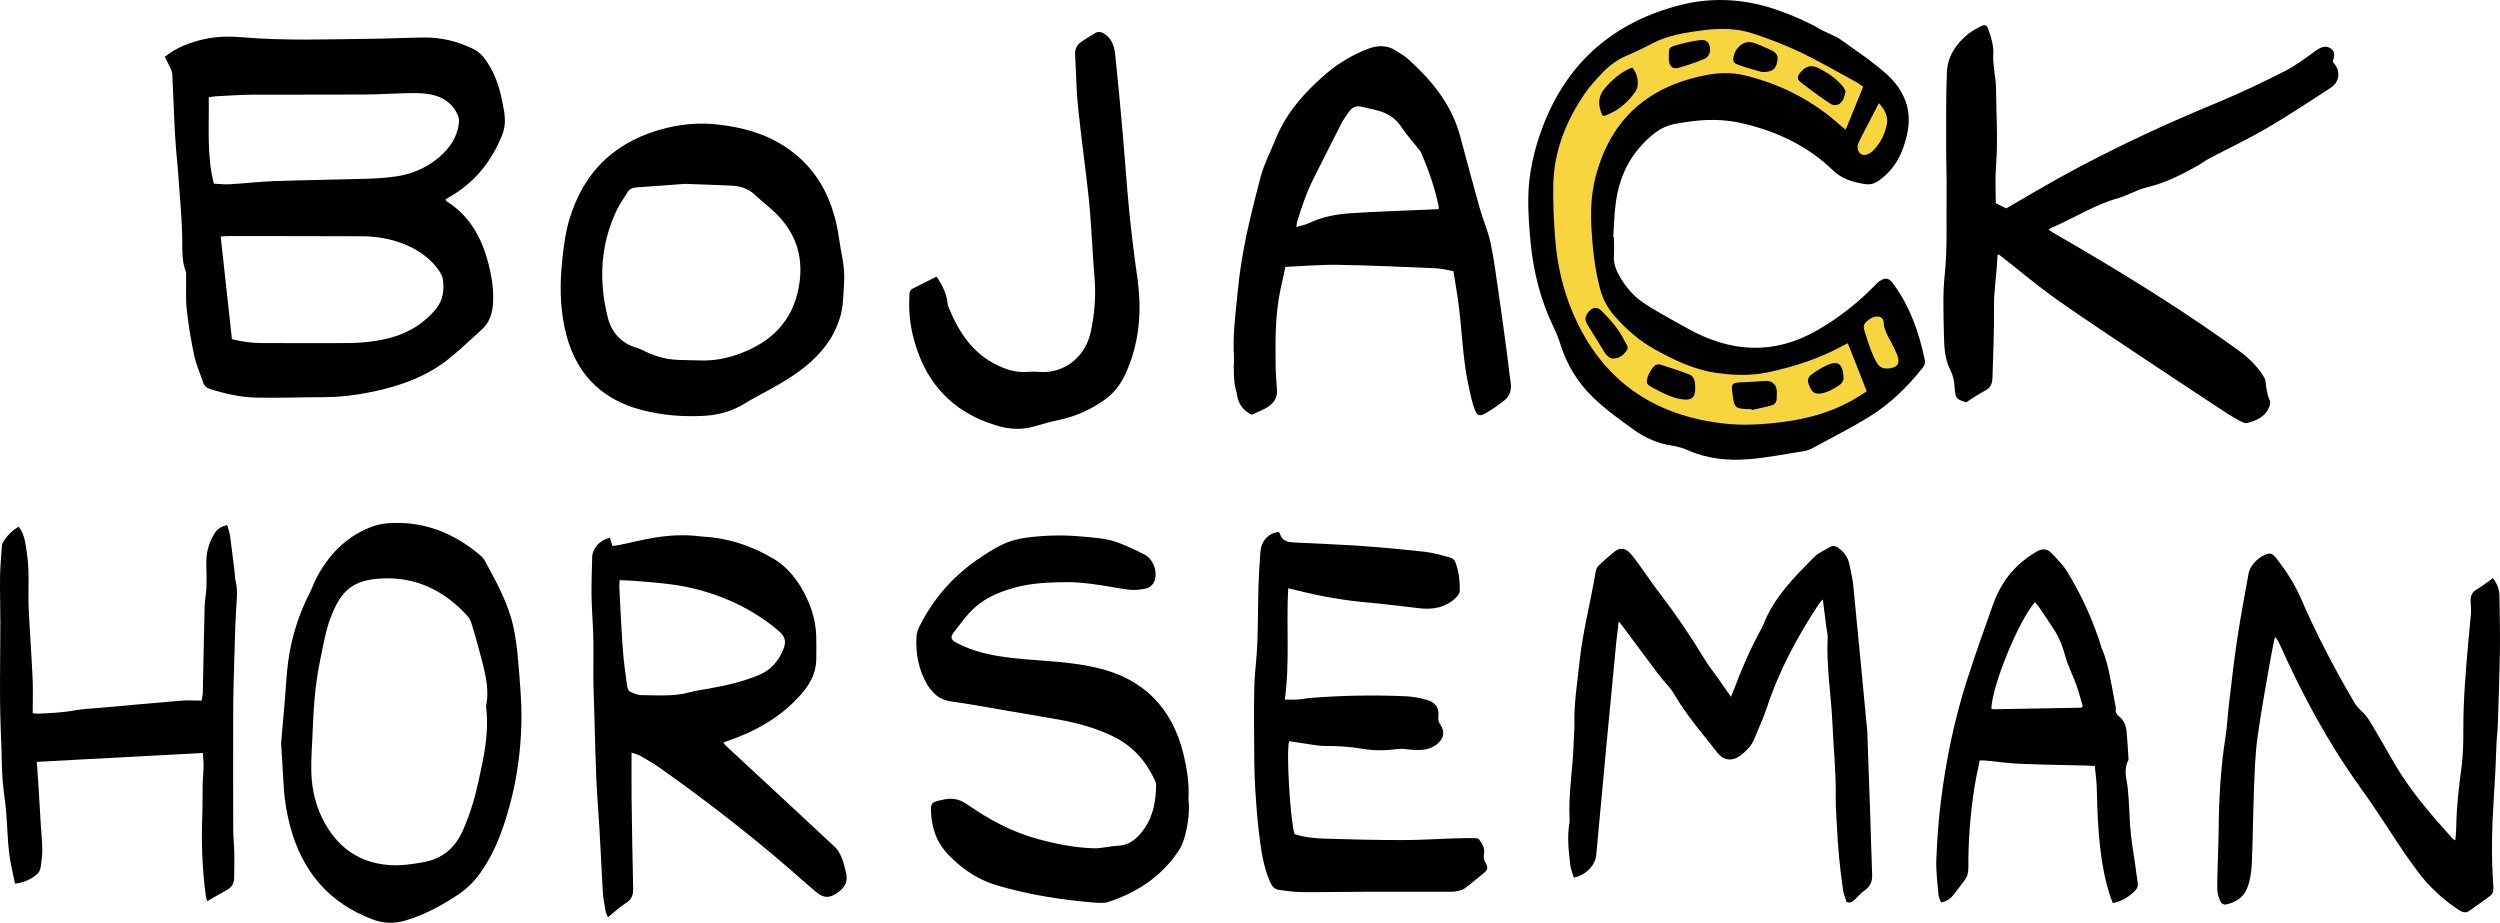 <?xml version="1.0" encoding="utf-8"?>
<!-- Generator: Adobe Illustrator 16.0.0, SVG Export Plug-In . SVG Version: 6.00 Build 0)  -->
<!DOCTYPE svg PUBLIC "-//W3C//DTD SVG 1.1//EN" "http://www.w3.org/Graphics/SVG/1.1/DTD/svg11.dtd">
<svg version="1.1" id="Layer_1" xmlns="http://www.w3.org/2000/svg" xmlns:xlink="http://www.w3.org/1999/xlink" x="0px" y="0px"
	 width="1000px" height="369.109px" viewBox="0 0 1000 369.109" enable-background="new 0 0 1000 369.109" xml:space="preserve">
<g>
	<path fill-rule="evenodd" clip-rule="evenodd" d="M933.131,24.826c3.334,3.373,2.917,7.864-1.047,10.428
		c-8.441,5.471-16.824,11.029-25.508,16.098c-7.452,4.337-15.283,8.034-22.92,12.065c-1.609,0.848-3.063,1.992-4.652,2.884
		c-6.473,3.639-13.045,6.944-20.39,8.673c-3.916,0.906-7.482,3.203-11.368,4.289c-9.401,2.636-17.552,7.938-26.391,11.746
		c-0.368,0.16-0.697,0.402-1.463,0.853c1.086,0.692,1.957,1.284,2.869,1.808c20.1,11.562,39.909,23.593,59.088,36.638
		c4.71,3.208,9.361,6.493,13.984,9.813c3.742,2.685,7.057,5.83,9.624,9.697c0.542,0.828,1.144,1.764,1.25,2.723
		c0.319,2.621,0.553,5.219,1.715,7.689c0.34,0.747,0.04,2.016-0.357,2.864c-1.658,3.692-5.011,5.16-8.626,6.096
		c-0.698,0.175-1.628-0.135-2.307-0.488c-1.909-0.976-3.779-2.012-5.563-3.174c-10.951-7.211-21.903-14.421-32.825-21.705
		c-11.91-7.966-23.909-15.822-35.615-24.079c-7.221-5.083-13.976-10.84-20.963-16.286c-0.697-0.562-1.415-1.124-2.103-1.662
		c-0.263,0.155-0.563,0.257-0.572,0.358c-0.232,7.099-1.521,14.106-1.395,21.263c0.135,9.236-0.398,18.487-0.612,27.732
		c-0.058,2.283-0.745,4.008-3.003,5.152c-2.628,1.317-5.031,3.071-7.482,4.617c-4.1-1.278-4.38-1.55-4.643-5.994
		c-0.154-2.471-0.591-4.69-1.744-6.954c-2.325-4.545-2.451-9.648-2.55-14.604c-0.164-7.719-0.493-15.516,0.301-23.167
		c1.154-10.98,0.61-21.941,0.775-32.912c0.098-6.082-0.184-12.172-0.173-18.259c0.019-10.06-0.117-20.129,0.299-30.184
		c0.253-6.29,3.664-11.324,8.51-15.259c1.56-1.26,3.393-2.239,5.195-3.14c1.491-0.741,2.276-0.431,2.829,1.163
		c1.172,3.339,2.258,6.663,2.007,10.355c-0.175,2.5,0.329,5.069,0.552,7.588c0.155,1.619,0.494,3.222,0.514,4.846
		c0.136,10.869,0.882,21.723,0,32.611c-0.358,4.744-0.048,9.532-0.048,14.281c1.472,0.746,2.742,1.366,4.167,2.069
		c3.953-2.302,8.005-4.638,12.027-6.997c23.132-13.486,47.255-24.941,72.007-35.151c9.381-3.862,18.577-8.271,27.62-12.865
		c4.497-2.278,8.548-5.476,12.686-8.402c1.793-1.25,3.751-1.677,5.263-0.664c1.696,1.133,1.958,2.214,1.163,4.778
		C933.199,24.239,933.188,24.438,933.131,24.826"/>
	<path fill-rule="evenodd" clip-rule="evenodd" d="M252.625,301.065c0,6.639-0.061,12.826,0.015,19.02
		c0.155,11.688,0.342,23.376,0.625,35.063c0.07,2.656-0.46,4.594-2.932,6.105c-2.471,1.513-4.591,3.595-7.154,5.66
		c-0.402-0.989-0.834-1.668-0.95-2.395c-0.426-2.606-0.938-5.224-1.095-7.85c-0.695-11.348-1.093-22.736-1.946-34.084
		c-1.146-15.313-1.155-30.67-1.732-46.001c-0.266-6.992,0.024-14.009-0.119-21.016c-0.113-5.693-0.63-11.364-0.725-17.047
		c-0.084-5.18,0.155-10.365,0.255-15.555c0.063-3.605,3.026-6.997,7.099-7.854c0.303,0.978,0.606,1.972,0.999,3.271
		c0.918-0.121,1.904-0.199,2.859-0.402c4.475-0.931,8.911-2.055,13.411-2.82c6.226-1.062,12.509-1.435,18.815-0.616
		c1.613,0.219,3.247,0.209,4.858,0.412c8.698,1.058,16.808,4.022,24.289,8.417c6.307,3.702,10.53,9.449,13.587,16.044
		c2.208,4.754,3.552,9.731,3.695,14.983c0.089,3.241,0.1,6.488,0.012,9.735c-0.16,5.214-2.461,9.464-5.852,13.359
		c-8.058,9.274-18.29,15.017-29.723,18.923c-0.46,0.159-0.896,0.373-1.611,0.673c0.53,0.602,0.873,1.047,1.279,1.43
		c14.464,13.413,28.958,26.797,43.369,40.269c1.2,1.104,2.06,2.732,2.704,4.283c0.791,1.86,1.221,3.877,1.728,5.834
		c0.923,3.527-0.279,6.173-3.782,8.47c-2.954,1.919-5.137,1.9-8.073-0.504c-3.682-3.033-7.201-6.289-10.818-9.4
		c-16.567-14.295-33.854-27.664-51.718-40.277c-2.486-1.745-5.131-3.29-7.775-4.807C255.22,301.812,254.03,301.564,252.625,301.065
		 M247.867,232.072c-0.061,1.178-0.18,1.973-0.134,2.752c0.446,8.432,0.814,16.849,1.422,25.262
		c0.344,4.754,1.049,9.487,1.679,14.217c0.114,0.819,0.484,1.963,1.09,2.277c1.405,0.731,3.016,1.449,4.56,1.469
		c6.486,0.053,13,0.62,19.397-1.135c2.044-0.571,4.172-0.853,6.272-1.226c7.308-1.294,14.542-2.801,21.44-5.684
		c4.725-1.981,7.712-5.48,9.645-10.017c1.48-3.47,0.81-5.529-2.158-7.98c-10.043-8.314-21.474-13.723-34.158-16.732
		c-7.661-1.808-15.45-2.297-23.242-2.932C251.806,232.198,249.916,232.164,247.867,232.072"/>
	<path fill-rule="evenodd" clip-rule="evenodd" d="M581.376,108.477c-2.307-0.402-4.564-1.052-6.846-1.153
		c-13.101-0.557-26.211-1.167-39.326-1.396c-6.896-0.111-13.789,0.513-21.048,0.828c-0.676,3.078-1.349,6.121-1.996,9.164
		c-2.217,10.539-2.028,21.229-1.88,31.908c0.041,2.821,0.421,5.641,0.516,8.456c0.119,3.204-1.661,5.374-4.276,6.867
		c-1.846,1.042-3.84,1.827-5.86,2.752c-3.186-1.643-5.233-4.046-5.795-7.676c-0.252-1.701-0.877-3.349-1.061-5.059
		c-0.25-2.195-0.255-4.429-0.308-6.648c-0.029-1.115,0.184-2.243,0.114-3.343c-0.64-9.193,0.696-18.254,1.559-27.369
		c1.453-15.351,5.194-30.247,9.085-45.079c1.359-5.156,3.954-9.992,5.953-14.978c4.274-10.694,11.736-18.952,20.277-26.302
		c4.967-4.269,10.638-7.589,16.725-9.929c3.583-1.381,7.523-1.633,11.077,0.712c1.611,1.062,3.368,1.958,4.788,3.232
		c9.592,8.611,17.608,18.307,21.018,31.124c2.586,9.721,5.207,19.436,7.926,29.108c1.244,4.4,3.145,8.635,4.123,13.074
		c1.33,6.145,2.142,12.415,3.051,18.642c1.221,8.334,2.357,16.713,3.483,25.062c0.56,4.128,0.943,8.281,1.582,12.4
		c0.459,2.98-0.241,5.524-2.594,7.355c-2.387,1.865-4.878,3.64-7.506,5.127c-2.285,1.289-3.305,0.96-4.274-1.546
		c-1.086-2.82-1.662-5.843-2.322-8.814c-2.445-10.85-2.684-21.975-4.089-32.956C582.915,117.611,582.116,113.221,581.376,108.477
		 M575.447,83.663c0-0.737,0.059-1.047-0.01-1.333c-1.55-7.273-3.975-14.271-6.897-21.098c-0.234-0.548-0.63-1.032-1.008-1.512
		c-2.333-2.951-4.901-5.733-6.946-8.868c-2.324-3.571-5.544-5.563-9.473-6.639c-2.159-0.582-4.356-0.969-6.521-1.517
		c-2.184-0.548-3.792,0.295-5.011,2.016c-1.111,1.57-2.253,3.16-3.133,4.855c-3.66,7.143-7.203,14.343-10.84,21.49
		c-2.883,5.631-4.918,11.582-6.755,17.614c-0.188,0.615-0.188,1.285-0.298,2.123c1.842-0.548,3.489-0.8,4.928-1.497
		c5.314-2.559,11.018-3.62,16.791-4.007c9.423-0.63,18.866-0.906,28.303-1.338C570.793,83.851,573.011,83.764,575.447,83.663"/>
	<path fill-rule="evenodd" clip-rule="evenodd" d="M475.382,319.372c0.525,4.855-0.051,9.803-1.301,14.64
		c-0.55,2.122-1.335,4.313-2.52,6.115c-6.817,10.389-16.623,16.843-28.245,20.662c-1.756,0.563-3.826,0.368-5.725,0.231
		c-12.897-1.017-25.605-3.091-38.068-6.637c-7.826-2.221-14.271-6.388-19.976-12.27c-5.003-5.157-6.935-11.045-7.162-17.848
		c-0.095-2.737,0.431-3.358,3.101-4.007c0.397-0.097,0.8-0.15,1.192-0.258c3.685-0.974,6.876-0.586,10.241,1.779
		c8.693,6.08,17.997,11.077,28.347,13.858c7.286,1.968,14.673,3.439,22.21,3.673c3.206,0.088,6.43-0.862,9.66-1.018
		c5.052-0.232,8.158-3.275,10.748-7.055c3.53-5.147,4.446-11.049,4.567-17.125c0.02-0.775-0.293-1.604-0.632-2.317
		c-3.612-7.548-8.756-13.417-16.526-17.216c-7.9-3.862-16.187-5.84-24.727-7.264c-10.617-1.778-21.217-3.659-31.842-5.476
		c-2.883-0.494-5.795-0.907-8.697-1.337c-2.842-0.422-5.18-1.735-7.046-3.902c-0.72-0.848-1.463-1.71-2.026-2.66
		c-3.496-5.96-4.749-12.468-4.356-19.285c0.085-1.458,0.629-2.976,1.292-4.308c5.691-11.335,13.902-20.459,24.466-27.461
		c4.07-2.708,8.18-5.345,12.916-6.73c1.553-0.45,3.147-0.805,4.739-1.022c7.467-1.018,14.917-1.26,22.465-0.548
		c5.076,0.48,10.161,0.688,14.949,2.525c3.587,1.381,7.115,2.976,10.51,4.782c3.562,1.899,5.379,7.424,3.671,10.966
		c-0.516,1.061-1.762,2.19-2.862,2.452c-2.233,0.518-4.644,0.833-6.912,0.586c-4.833-0.548-9.607-1.624-14.436-2.244
		c-3.716-0.484-7.477-0.843-11.208-0.794c-6.709,0.087-13.452,0.344-19.962,2.099c-5.808,1.574-11.503,3.818-16.032,7.815
		c-3.385,2.976-6.074,6.784-8.839,10.399c-1.388,1.812-0.777,2.878,1.374,4.002c6.125,3.213,12.689,4.787,19.487,5.675
		c5.246,0.692,10.494,1.086,15.763,1.473c6.973,0.499,14.009,1.231,20.807,2.797c18.717,4.326,30.247,16.179,34.693,34.874
		C474.819,307.646,475.724,313.359,475.382,319.372"/>
	<path fill-rule="evenodd" clip-rule="evenodd" d="M511.363,212.708c0.317,0.387,0.519,0.519,0.569,0.692
		c0.908,3.218,3.484,3.484,6.202,3.61c9.03,0.45,18.073,0.795,27.093,1.43c8.409,0.597,16.816,1.391,25.188,2.351
		c3.301,0.382,6.555,1.381,9.774,2.267c0.734,0.199,1.608,0.936,1.896,1.644c1.474,3.73,1.89,7.689,1.835,11.664
		c-0.01,0.862-0.721,1.875-1.379,2.539c-4.077,4.051-9.12,5.029-14.622,4.419c-6.76-0.747-13.522-1.682-20.296-2.269
		c-9.958-0.848-19.734-2.587-29.409-5.059c-0.865-0.213-1.742-0.401-2.922-0.669c-0.86,14.872,0.712,29.598-1.361,44.503
		c1.842,0,3.532,0.093,5.23-0.023c1.701-0.111,3.404-0.504,5.109-0.64c12.693-0.999,25.383-1.222,38.096-0.654
		c2.809,0.126,5.661,0.64,8.375,1.438c3.741,1.11,5.047,3.271,4.585,7.128c-0.134,1.179,0.249,1.896,0.813,2.758
		c1.851,2.797,1.499,5.335-1.008,7.55c-3.174,2.819-7.01,2.787-10.91,2.472c-1.698-0.141-3.438-0.479-5.096-0.253
		c-4.775,0.65-9.501,0.723-14.255-0.102c-4.819-0.81-9.663-1.157-14.56-1.109c-3.012,0.029-6.014-0.674-9.038-1.071
		c-1.885-0.257-3.779-0.557-5.64-0.823c-1.171,4.337,0.437,31.313,2.178,37.132c3.921,1.299,8.078,1.716,12.217,1.833
		c10.26,0.319,20.528,0.571,30.79,0.571c7.006,0.009,14.018-0.465,21.032-0.688c2.735-0.087,5.479-0.116,8.213-0.097
		c0.556,0,1.311,0.184,1.602,0.563c1.261,1.637,2.358,3.546,1.945,5.592c-0.317,1.579-0.009,2.781,0.744,3.982
		c0.918,1.464,0.725,2.607-0.664,3.693c-2.551,2.006-4.967,4.206-7.576,6.125c-1.002,0.736-2.367,1.104-3.639,1.327
		c-1.368,0.242-2.823,0.165-4.252,0.165c-10.782,0.01-21.559-0.02-32.343,0.01c-8.435,0.02-16.86,0.204-25.3,0.136
		c-3.028-0.029-6.068-0.476-9.066-0.901c-1.691-0.242-2.675-1.347-3.423-3.024c-2.84-6.435-3.722-13.296-4.536-20.147
		c-0.681-5.641-1.081-11.325-1.453-17.005c-0.255-4.041-0.348-8.106-0.384-12.161c-0.063-9.469-0.208-18.924-0.004-28.367
		c0.118-5.878,0.983-11.746,1.206-17.619c0.308-7.715,0.262-15.443,0.484-23.162c0.126-4.473,0.42-8.941,0.736-13.399
		c0.229-3.227,1.536-5.911,4.509-7.486C509.495,213.129,510.488,212.975,511.363,212.708"/>
	<path fill-rule="evenodd" clip-rule="evenodd" d="M337.633,113.521c-0.334,3.842-0.23,7.797-1.112,11.509
		c-1.875,7.917-6.277,14.459-12.351,19.853c-4.972,4.419-10.631,7.826-16.433,11.02c-3.384,1.86-6.83,3.619-10.107,5.646
		c-4.819,2.945-10.118,4.414-15.61,4.758c-8.441,0.509-16.856-0.136-25.103-2.244c-17.377-4.463-27.466-15.772-31.093-33.105
		c-1.871-8.926-1.885-17.91-0.918-26.981c0.582-5.476,1.26-10.902,2.839-16.175c5.905-19.805,19.139-31.851,39.095-36.677
		c6.372-1.536,12.965-2.05,19.402-1.405c11.317,1.125,22.145,4.23,31.32,11.499c8.921,7.055,14.101,16.446,16.766,27.291
		c1.109,4.526,1.529,9.221,2.461,13.791C337.548,106.02,337.875,109.731,337.633,113.521 M274.094,73.544
		c-5.861,0.431-12.747,0.955-19.64,1.429c-1.534,0.107-2.704,0.645-3.513,2.011c-1.384,2.365-3.067,4.589-4.233,7.055
		c-6.619,13.902-7.283,28.444-3.552,43.127c1.473,5.781,5.364,10.171,11.545,11.944c1.732,0.504,3.326,1.517,5.003,2.229
		c1.204,0.494,2.451,0.906,3.697,1.318c5.318,1.739,10.852,1.26,16.309,1.512c5.567,0.248,10.956-0.77,16.143-2.689
		c12.463-4.603,20.978-12.671,23.594-26.302c2.132-11.15-0.449-20.778-8.219-28.934c-2.847-3.009-6.282-5.466-9.293-8.344
		c-2.68-2.554-5.886-3.494-9.413-3.653C286.731,73.985,280.94,73.801,274.094,73.544"/>
	<path fill-rule="evenodd" clip-rule="evenodd" d="M629.519,351.029c-0.509-1.793-1.221-3.402-1.41-5.078
		c-0.654-5.543-1.294-11.106-0.354-16.688c0.049-0.291,0.117-0.601,0.097-0.901c-0.602-10.902,1.426-21.67,1.667-32.534
		c0.048-2.03,0.286-4.07,0.242-6.101c-0.188-8.46,1.183-16.801,2.069-25.174c1.273-12.041,4.443-23.738,6.392-35.664
		c0.222-1.289,0.722-2.277,1.671-3.105c1.919-1.667,3.766-3.417,5.733-5.011c2.354-1.896,4.525-1.687,6.561,0.635
		c1.337,1.517,2.539,3.184,3.722,4.825c2.674,3.698,5.214,7.508,8,11.127c6.455,8.397,12.381,17.139,17.848,26.2
		c1.55,2.598,3.493,4.978,5.242,7.463c1.735,2.472,3.46,4.952,5.379,7.704c0.465-1.124,0.823-1.929,1.129-2.752
		c3.203-8.571,6.847-16.95,11.286-24.966c0.146-0.275,0.314-0.528,0.427-0.819c4.172-11.109,12.385-19.212,20.468-27.392
		c1.646-1.677,4.051-2.616,6.115-3.906c1.434-0.901,2.674-0.426,3.896,0.523c1.995,1.551,3.431,3.533,3.982,5.975
		c0.669,2.957,1.327,5.941,1.638,8.955c1.92,19.422,3.74,38.844,5.602,58.27c0.088,1.013,0.059,2.036,0.098,3.054
		c0.368,10.447,0.756,20.914,1.104,31.375c0.251,7.607,0.445,15.235,0.736,22.853c0.087,2.646-0.678,4.691-2.975,6.231
		c-1.405,0.95-2.529,2.316-3.761,3.519c-0.882,0.871-1.726,1.793-3.508,1.152c-0.418-1.434-1.135-3.033-1.377-4.699
		c-1.279-8.645-2.112-17.339-2.49-26.061c-0.146-3.654-0.514-7.312-0.455-10.951c0.174-9.788-0.883-19.499-1.299-29.244
		c-0.504-11.663-2.52-23.249-1.93-34.966c0.059-1.305-0.349-2.604-0.514-3.911c-0.464-3.619-0.93-7.24-1.424-11.193
		c-0.562,0.625-1.066,1.051-1.405,1.574c-8.752,13.186-16.185,27.021-21.117,42.12c-1.329,4.035-3.223,7.903-4.778,11.861
		c-1.172,2.966-3.296,5.112-5.757,6.959c-3.179,2.374-6.691,1.904-9.1-1.192c-5.937-7.608-12.309-14.867-17.202-23.279
		c-1.658-2.858-4.216-5.203-6.237-7.879c-4.715-6.245-9.356-12.55-14.028-18.825c-0.523-0.707-1.08-1.396-2.006-2.588
		c-0.388,3.286-0.746,5.966-1.018,8.66c-1.299,13.461-2.587,26.912-3.857,40.373c-1.152,12.246-2.287,24.491-3.421,36.736
		c-0.251,2.626-0.445,5.271-0.731,7.897C638.037,346.242,634.209,350.147,629.519,351.029"/>
	<path fill-rule="evenodd" clip-rule="evenodd" d="M982.131,336.182c0.155-2.132,0.358-3.849,0.377-5.553
		c0.107-8.05,1.048-15.997,2.123-23.968c0.688-5.116,0.717-10.341,0.707-15.521c-0.02-11.402,0.979-22.745,1.949-34.095
		c0.329-3.838,0.804-7.675,1.084-11.522c0.117-1.614-0.028-3.236-0.116-4.86c-0.106-2.074,0.397-3.697,2.375-4.865
		c2.238-1.318,4.294-2.956,6.542-4.54c1.793,2.341,2.578,4.69,2.616,7.268c0.107,7.317,0.291,14.645,0.175,21.957
		c-0.155,9.953-0.524,19.91-0.862,29.868c-0.068,2.234-0.379,4.453-0.485,6.688c-0.193,3.634-0.261,7.287-0.445,10.922
		c-0.358,6.809-0.834,13.602-1.145,20.4c-0.193,4.361-0.28,8.732-0.223,13.093c0.05,4.575,0.291,9.149,0.554,13.704
		c0.077,1.357-0.263,2.433-1.329,3.217c-2.78,2.035-5.582,4.051-8.401,6.019c-1.503,1.047-2.859,0.407-4.216-0.484
		c-6.416-4.254-11.979-9.429-16.553-15.622c-2.666-3.596-5.253-7.24-7.696-10.98c-5.115-7.825-10.224-15.643-15.681-23.244
		c-12.599-17.581-22.726-36.58-31.574-56.293c-0.436-0.998-0.92-1.991-1.918-2.99c-0.582,2.806-1.23,5.592-1.716,8.412
		c-1.841,10.714-3.866,21.399-5.33,32.171c-0.911,6.822-1.086,13.762-1.357,20.651c-0.387,9.959-0.427,19.926-0.881,29.87
		c-0.146,3.198-0.708,6.522-1.881,9.487c-1.443,3.692-4.768,5.718-8.664,6.465c-0.572,0.106-1.647-0.515-1.899-1.057
		c-0.63-1.474-1.289-3.072-1.327-4.643c-0.107-4.147,0.115-8.306,0.222-12.463c0.098-3.964,0.291-7.918,0.311-11.882
		c0.097-12.414,0.805-24.776,2.742-37.065c0.709-4.505,0.892-9.09,1.436-13.625c1.027-8.476,1.957-16.971,3.227-25.392
		c1.338-8.839,2.994-17.629,4.584-26.424c0.62-3.392,4.71-7.317,8.082-7.85c0.515-0.082,1.231,0.131,1.639,0.47
		c0.756,0.648,1.405,1.453,2.025,2.253c3.586,4.695,6.726,9.613,9.1,15.094c6.175,14.285,13.414,28.044,21.264,41.476
		c0.872,1.492,1.918,2.729,3.266,3.915c1.696,1.493,2.946,3.585,4.129,5.568c2.937,4.878,5.708,9.851,8.558,14.773
		c6.454,11.169,14.867,20.837,23.434,30.374C981.133,335.562,981.413,335.688,982.131,336.182"/>
	<path fill-rule="evenodd" clip-rule="evenodd" d="M14.713,304.748c0.228,3.242,0.446,6.042,0.63,8.853
		c0.327,5.364,0.64,10.744,0.967,16.118c0.203,3.343,0.577,6.667,0.61,10.011c0.032,2.326-0.288,4.661-0.63,6.978
		c-0.143,0.94-0.521,2.074-1.18,2.685c-2.433,2.238-5.345,3.587-9.091,4.081c-0.829-4.197-1.907-8.219-2.377-12.318
		c-0.634-5.534-0.729-11.106-1.196-16.655c-0.342-4.036-1.062-8.048-1.374-12.085c-0.313-4.147-0.352-8.325-0.487-12.488
		c-0.214-6.808-0.531-13.601-0.57-20.404c-0.061-10.176,0.124-20.337,0.138-30.499c0.01-6.101-0.223-12.196-0.133-18.293
		c0.058-4.147,0.475-8.3,0.739-12.452c0.024-0.394,0.114-0.819,0.308-1.158c1.553-2.675,3.642-4.798,6.396-6.45
		c2.543,3.286,2.728,6.954,3.29,10.563c1.185,7.563,0.371,15.172,0.744,22.76c0.445,9.13,1.136,18.254,1.548,27.394
		c0.208,4.55,0.034,9.12,0.034,13.863c0.72,0.083,1.4,0.237,2.07,0.209c4.966-0.209,9.924-0.412,14.847-1.323
		c3.285-0.605,6.663-0.698,9.991-1.003c10.838-0.979,21.651-1.968,32.479-2.864c2.614-0.218,5.257-0.034,8.211-0.034
		c0.175-1.206,0.417-2.161,0.441-3.116c0.259-11.482,0.438-22.973,0.734-34.452c0.07-2.529,0.601-5.054,0.71-7.579
		c0.109-2.941,0.075-5.878-0.029-8.813c-0.188-4.817,0.853-9.29,3.547-13.293c1.042-1.56,2.68-2.437,4.785-2.975
		c0.413,1.483,0.962,2.898,1.17,4.38c0.701,5.123,1.289,10.264,1.914,15.41c0.07,0.597-0.019,1.24,0.136,1.817
		c1.141,4.113,0.625,8.263,0.356,12.419c-0.232,3.528-0.346,7.085-0.456,10.631c-0.213,6.596-0.407,13.201-0.562,19.806
		c-0.089,4.163-0.147,8.324-0.152,12.496c-0.015,14.945-0.042,29.894,0.015,44.843c0.009,3.252,0.383,6.488,0.446,9.745
		c0.065,3.236-0.02,6.482-0.083,9.73c-0.037,1.957-0.855,3.527-2.597,4.525c-2.624,1.493-5.265,2.975-8.197,4.643
		c-0.262-1.058-0.477-1.687-0.56-2.326c-1.386-10.409-1.788-20.847-1.396-31.338c0.174-4.463,0.08-8.945,0.174-13.418
		c0.048-2.329,0.333-4.651,0.361-6.992c0.027-1.7-0.186-3.406-0.297-5.199C58.944,302.369,37.008,303.551,14.713,304.748"/>
	<path fill-rule="evenodd" clip-rule="evenodd" d="M845.124,361.245c-2.026-5.108-3.208-10.129-4.071-15.245
		c-1.734-10.244-2.113-20.585-2.354-30.954c-0.078-2.82-0.514-5.637-0.785-8.674c-1.212-0.054-2.21-0.122-3.18-0.146
		c-8.944-0.228-17.899-0.334-26.825-0.711c-4.661-0.199-9.303-0.873-13.946-1.319c-0.592-0.054-1.192-0.01-2.083-0.01
		c-0.717,3.605-1.541,7.143-2.094,10.729c-1.677,10.666-2.51,21.404-2.441,32.2c0.009,1.928-0.408,3.576-1.58,5.088
		c-1.435,1.851-2.811,3.731-4.235,5.592c-1.202,1.57-2.694,2.753-5.127,3.17c-0.35-1.018-0.95-2.075-1.026-3.18
		c-0.407-4.749-1.048-9.535-0.844-14.274c0.33-8.016,0.92-16.03,1.938-23.987c2.045-16.044,5.34-31.87,10.272-47.299
		c3.256-10.146,6.813-20.211,10.398-30.261c2.133-5.975,5.331-11.374,10.031-15.813c2.336-2.19,4.836-3.992,7.578-5.577
		c2.258-1.303,4.187-1.046,5.805,0.635c2.249,2.322,4.604,4.677,6.281,7.399c5.795,9.483,10.427,19.534,13.685,30.189
		c0.29,0.979,0.813,1.875,1.104,2.839c0.679,2.22,1.396,4.438,1.879,6.701c0.922,4.366,1.706,8.776,2.529,13.167
		c0.137,0.692,0.331,1.429,0.253,2.104c-0.154,1.273,0.397,2.257,1.289,2.916c2.161,1.619,2.849,3.911,3.081,6.372
		c0.34,3.431,0.496,6.891,0.718,10.341c0.029,0.295,0.077,0.654-0.049,0.896c-2.054,3.73-0.591,7.627-0.213,11.343
		c0.504,4.963,0.62,9.93,0.931,14.883c0.34,5.349,1.366,10.67,2.103,16c0.301,2.22,0.572,4.448,0.931,6.648
		c0.213,1.317-0.126,2.326-1.065,3.284C851.606,358.753,848.844,360.478,845.124,361.245 M796.53,283.475
		c0.281,0.082,0.571,0.228,0.862,0.228c11.659-0.188,23.327-0.396,34.996-0.62c0.155,0,0.301-0.223,0.717-0.538
		c-0.823-2.79-1.55-5.732-2.578-8.577c-1.443-4.001-3.45-7.84-4.545-11.925c-0.969-3.591-2.248-6.93-4.255-10.011
		c-2.044-3.146-4.147-6.275-6.25-9.387c-0.417-0.635-0.989-1.162-1.521-1.769C807.288,248.601,796.928,274.05,796.53,283.475"/>
	<path fill-rule="evenodd" clip-rule="evenodd" d="M374.603,110.648c2.392,3.503,4.109,6.91,4.456,10.874
		c0.031,0.305,0.055,0.62,0.169,0.892c4.073,10.186,9.736,19.009,20.115,23.875c3.44,1.619,6.998,2.694,10.874,2.486
		c1.923-0.112,3.874-0.146,5.795,0c8.523,0.635,17.888-4.832,20.318-16.131c1.589-7.404,2.12-14.872,1.415-22.431
		c-0.369-4.026-0.545-8.087-0.833-12.128c-0.453-6.266-0.72-12.56-1.401-18.796c-1.344-12.318-3.074-24.592-4.341-36.919
		c-0.688-6.75-0.698-13.568-1.131-20.347c-0.138-2.147,0.538-3.857,2.173-5.059c1.878-1.362,3.891-2.534,5.88-3.736
		c1.42-0.848,2.704-0.363,3.957,0.508c2.872,1.997,3.722,5.079,4.049,8.204c1.131,10.719,2.108,21.452,3.055,32.186
		c0.914,10.326,1.58,20.672,2.601,30.988c0.864,8.698,1.964,17.382,3.19,26.036c1.865,13.277,0.87,26.191-4.788,38.465
		c-1.871,4.056-4.451,7.545-8.291,10.283c-5.593,3.973-11.553,6.662-18.228,8.063c-3.373,0.708-6.706,1.662-10.021,2.621
		c-4.933,1.415-9.737,1.188-14.673-0.267c-18.811-5.549-29.709-18.234-34.009-37.055c-1.163-5.112-1.454-10.243-1.177-15.453
		c0.061-1.124,0.349-1.905,1.424-2.423C368.267,113.871,371.328,112.286,374.603,110.648"/>
	<path fill-rule="evenodd" clip-rule="evenodd" d="M112.431,297.44c0.487-5.631,1.013-11.488,1.507-17.348
		c0.454-5.257,0.652-10.548,1.372-15.772c1.34-9.623,4.271-18.801,8.717-27.471c0.923-1.802,1.548-3.76,2.49-5.548
		c4.843-9.183,11.632-16.403,21.436-20.322c2.229-0.893,4.686-1.483,7.072-1.672c13.917-1.066,25.956,3.596,36.553,12.38
		c0.855,0.713,1.757,1.488,2.268,2.443c4.63,8.571,9.464,17.115,11.543,26.768c0.933,4.355,1.504,8.828,1.855,13.267
		c0.63,7.787,1.415,15.608,1.335,23.405c-0.16,15.647-2.817,30.931-8.206,45.665c-2.045,5.555-4.667,10.816-8.063,15.682
		c-2.423,3.449-5.312,6.406-8.829,8.771c-6.614,4.429-13.537,8.209-21.217,10.496c-4.44,1.318-8.783,1.26-13.129-0.378
		c-17.675-6.639-28.374-19.422-33.106-37.457c-1.529-5.825-2.418-11.731-2.675-17.756
		C113.141,307.63,112.758,302.673,112.431,297.44 M194.408,282.497c1.611-7.443-0.814-15.148-2.874-22.905
		c-0.918-3.432-1.87-6.857-2.946-10.245c-0.358-1.133-0.97-2.272-1.769-3.134c-9.05-9.891-20.253-15.42-33.721-14.843
		c-11.667,0.509-16.716,4.448-21.023,16.165c-1.917,5.209-2.823,10.807-3.959,16.267c-1.94,9.28-2.711,18.695-3.028,28.148
		c-0.194,5.671-0.734,11.358-0.56,17.019c0.208,7.177,1.914,14.115,5.478,20.425c5.626,9.967,14.007,15.754,25.639,16.625
		c4.634,0.35,9.134-0.329,13.611-1.124c7.547-1.347,12.701-5.524,15.887-12.715c2.784-6.285,4.763-12.729,6.197-19.383
		C193.435,303.067,195.763,293.351,194.408,282.497"/>
	<path fill-rule="evenodd" clip-rule="evenodd" d="M65.878,22.747c4.863-3.842,10.118-5.791,15.734-7.07
		c5.117-1.158,10.222-1.207,15.434-0.761c17.035,1.463,34.113,0.78,51.173,0.606c6.995-0.063,13.982-0.421,20.984-0.524
		c7.13-0.102,13.922,1.469,20.293,4.676c1.4,0.713,2.75,1.774,3.731,2.985c4.616,5.684,6.739,12.429,7.964,19.528
		c0.17,0.999,0.444,1.991,0.562,2.985c0.356,2.941,0.322,5.771-0.824,8.654c-4.332,10.874-11.249,19.455-21.541,25.203
		c-0.432,0.237-0.819,0.552-1.214,0.819c0.163,0.291,0.213,0.518,0.356,0.591c9.488,5.936,14.332,14.978,16.951,25.464
		c1.359,5.446,2.217,10.951,1.613,16.601c-0.392,3.678-1.679,6.891-4.478,9.401c-4.237,3.799-8.334,7.773-12.746,11.344
		c-8.972,7.269-19.521,11.097-30.7,13.422c-6.376,1.333-12.797,2.166-19.336,2.186c-9.125,0.024-18.271,0.388-27.4,0.179
		c-6.192-0.154-12.286-1.487-18.225-3.376c-1.5-0.48-2.477-1.207-2.968-2.699c-1.175-3.557-2.764-7.031-3.537-10.675
		c-1.296-6.052-2.319-12.172-2.992-18.317c-0.487-4.404-0.204-8.891-0.274-13.34c-0.014-0.708,0.085-1.483-0.162-2.118
		c-1.415-3.697-1.362-7.612-1.367-11.426c-0.014-9.158-1.022-18.244-1.606-27.358c-0.208-3.242-0.621-6.474-0.865-9.711
		c-0.267-3.552-0.499-7.094-0.664-10.651c-0.308-6.59-0.535-13.186-0.862-19.775c-0.046-0.862-0.453-1.739-0.824-2.548
		C67.454,25.674,66.708,24.346,65.878,22.747 M92.777,135.686c3.99,0.998,7.787,1.527,11.666,1.527
		c12.003,0.005,24.003,0.145,35.997-0.015c4.237-0.058,8.538-0.514,12.691-1.357c8.376-1.695,15.637-5.48,21.229-12.235
		c2.932-3.547,3.329-7.52,2.813-11.736c-0.169-1.333-0.909-2.704-1.713-3.824c-2.883-4.061-6.718-7.041-11.169-9.226
		c-6.231-3.058-12.906-4.283-19.783-4.317c-17.793-0.083-35.587-0.058-53.382-0.067c-0.887-0.006-1.771,0.102-2.856,0.169
		C89.787,108.356,91.261,121.875,92.777,135.686 M85.538,73.462c2.249,0.097,4.274,0.363,6.273,0.247
		c5.984-0.349,11.944-1.056,17.929-1.265c12.284-0.422,24.59-0.567,36.896-0.935c3.942-0.116,7.911-0.393,11.811-0.95
		c5.82-0.833,11.189-2.99,15.877-6.609c4.109-3.174,7.424-7.002,8.75-12.143c0.446-1.706,0.799-3.794,0.208-5.345
		c-1.505-3.984-4.688-6.745-8.63-8.059c-2.832-0.935-6.003-1.172-9.025-1.167c-6.699,0.029-13.386,0.533-20.081,0.582
		c-14.852,0.102-29.702-0.024-44.554,0.063c-4.873,0.029-9.745,0.383-14.612,0.635c-0.894,0.043-1.773,0.251-2.888,0.417
		C83.728,50.396,82.586,61.793,85.538,73.462"/>
	<path fill-rule="evenodd" clip-rule="evenodd" fill="#F7D53F" d="M735.824,61.978c4.351,5.063,13.034,10.127,18.82,2.171
		c5.775-7.957,7.239-28.212,0.727-29.656c-6.513-1.454-55.706-37.617-82.483-29.666c-26.758,7.962-65.816,47.028-57.867,88.255
		c7.966,41.237,33.285,86.806,78.868,81.751c45.56-5.067,72.327-30.387,72.327-30.387l-12.308-26.762
		c0,0-26.758,29.661-59.313,26.041c-32.553-3.615-59.306-30.383-52.077-60.774c7.24-30.378,23.149-47.014,47.015-42.671
		C713.407,44.62,735.824,61.978,735.824,61.978"/>
	<path fill-rule="evenodd" clip-rule="evenodd" d="M645.597,94.89c0,2.438,0.136,4.885-0.029,7.317
		c-0.188,2.767,0.587,5.199,1.865,7.574c2.351,4.371,5.433,8.15,9.464,11.004c2.82,1.987,5.849,3.673,8.819,5.408
		c3.092,1.788,6.231,3.445,9.333,5.19c17.174,9.633,34.473,10.729,51.887,0.703c8.433-4.841,16.021-10.772,22.814-17.726
		c0.649-0.654,1.27-1.352,2.006-1.855c2.433-1.648,3.828-1.361,5.572,1.032c6.688,9.125,10.313,19.509,12.6,30.47
		c0.339,1.575-0.388,2.5-1.211,3.538c-5.961,7.458-12.773,14.053-20.866,19.058c-7.423,4.575-15.234,8.529-22.92,12.696
		c-1.037,0.572-2.259,0.979-3.441,1.163c-7.325,1.153-14.614,2.621-21.983,3.218c-8.234,0.658-16.423-0.097-24.186-3.533
		c-2.112-0.93-4.429-1.569-6.717-1.938c-5.456-0.843-10.423-2.98-14.808-6.12c-5.776-4.129-11.631-8.315-16.708-13.243
		c-6.004-5.835-10.38-12.978-12.919-21.108c-0.722-2.312-1.641-4.589-2.692-6.779c-5.255-10.835-8.138-22.319-9.265-34.245
		c-0.535-5.66-0.951-11.358-0.911-17.033c0.063-10.156,2.313-19.94,5.954-29.413c9.885-25.692,28.574-41.567,54.964-48.273
		c13.374-3.396,26.825-2.36,39.904,2.418c5.559,2.036,10.952,4.346,16.054,7.332c1.144,0.659,2.385,1.148,3.557,1.73
		c1.552,0.78,3.218,1.391,4.594,2.394c6.232,4.54,12.783,8.756,18.462,13.931c6.688,6.092,10.119,13.854,8.17,23.313
		c-1.628,7.86-4.855,14.615-11.678,19.295c-1.6,1.1-3.247,1.526-5.146,1.25c-4.826-0.698-9.391-2.064-12.967-5.529
		c-10.167-9.852-22.465-15.56-36.062-18.768c-7.638-1.803-15.303-1.73-22.993-0.47c-1.491,0.257-3.009,0.436-4.502,0.736
		c-5.252,1.056-9.1,4.4-12.617,8.106c-6.077,6.411-9.387,14.227-10.617,22.872c-0.674,4.7-0.751,9.502-1.08,14.261
		C645.394,94.87,645.5,94.88,645.597,94.89 M739.139,137.29c-0.767,0.368-1.299,0.601-1.822,0.896
		c-9.527,5.238-19.731,8.558-30.325,10.767c-6.871,1.439-13.752,1.163-20.613,0.174c-8.81-1.27-16.645-5.069-24.345-9.313
		c-6.241-3.44-11.455-8.024-16.136-13.316c-2.879-3.251-4.816-6.924-5.937-11.174c-2.06-7.811-2.879-15.788-3.368-23.778
		c-0.426-7.012-0.135-14.018,1.668-20.895c3.358-12.822,9.672-23.647,20.759-31.313c6.968-4.816,14.779-7.55,23.036-9.236
		c5.359-1.095,10.835-1.197,16.024,0.082c14.329,3.519,27.189,10.089,38.189,20.076c0.563,0.514,1.211,0.959,2.016,1.594
		c2.374-5.854,4.672-11.451,6.997-17.154c-1.066-0.732-1.852-1.371-2.723-1.841c-7.512-4.071-14.896-8.378-22.586-12.066
		c-6.019-2.869-12.333-5.238-18.681-7.351c-6.334-2.103-12.967-2.244-19.596-1.4c-7.381,0.945-14.692,1.986-21.36,5.635
		c-3.038,1.652-6.183,3.116-9.367,4.448c-3.842,1.59-7.118,3.983-9.938,6.92c-2.578,2.708-5.166,5.514-7.264,8.601
		c-7.448,10.966-12.216,22.974-12.456,36.382c-0.129,7.089,0.184,14.227,0.742,21.312c0.797,10.486,3.122,20.701,7.329,30.382
		c11.464,26.366,31.869,40.486,60.192,43.689c8.049,0.916,16.03,0.358,24.016-0.688c9.353-1.216,18.316-3.697,26.631-8.214
		c2.221-1.206,4.304-2.64,6.475-3.983C744.139,150.034,741.706,143.812,739.139,137.29 M755.07,147.412
		c3.547-0.247,5.291-1.667,3.76-5.523c-0.707-1.774-1.54-3.528-2.47-5.2c-1.387-2.5-2.802-4.947-2.927-7.922
		c-0.029-0.538-0.291-1.216-0.688-1.57c-1.027-0.912-3.033-0.742-4.546,0.223c-2.394,1.551-3.082,2.67-2.51,4.584
		c0.795,2.631,1.628,5.243,2.577,7.811c0.669,1.798,1.483,3.562,2.434,5.233C751.533,146.501,752.783,147.543,755.07,147.412
		 M751.581,41.257c-1.967,3.765-3.76,7.162-5.515,10.573c-0.939,1.798-1.898,3.591-2.732,5.446c-0.63,1.405-0.174,3.48,0.834,4.202
		c1.385,0.979,2.742,0.407,3.982-0.344c0.67-0.417,1.241-1.051,1.774-1.642c2.539-2.782,4.07-6.111,4.798-9.735
		C755.371,46.529,753.918,43.922,751.581,41.257"/>
	<path fill-rule="evenodd" clip-rule="evenodd" d="M678.092,155.378c-0.029,3.863-1.541,4.884-5.417,4.318
		c-4.343-0.636-8.024-2.714-11.766-4.715c-2.21-1.178-2.578-1.759-1.852-4.139c0.484-1.575,1.474-3.063,2.529-4.371
		c0.437-0.538,1.726-0.896,2.434-0.673c3.963,1.216,7.917,2.534,11.784,4.032C677.544,150.504,678.111,152.359,678.092,155.378"/>
	<path fill-rule="evenodd" clip-rule="evenodd" d="M644.53,143.395c-0.358-0.242-1.259-0.664-1.88-1.342
		c-0.746-0.81-1.265-1.832-1.851-2.772c-1.866-3.004-3.702-6.023-5.563-9.018c-1.424-2.292-1.405-3.451,0.16-5.48
		c1.478-1.909,3.498-2.2,5.215-0.451c3.551,3.596,6.981,7.341,9.172,11.979c0.591,1.202,1.938,2.466,0.911,3.881
		c-1.24,1.734-2.878,3.154-5.243,3.203H644.53z"/>
	<path fill-rule="evenodd" clip-rule="evenodd" d="M700.605,163.631c-0.611,0-1.212,0.019-1.822,0
		c-4.536-0.175-5.127-0.732-5.669-5.243c-0.059-0.509-0.137-1.008-0.204-1.507c-0.456-3.271,0.01-3.794,3.198-3.935
		c3.323-0.13,6.657-0.344,9.992-0.566c2.655-0.185,4.467,1.327,4.632,4.041c0.067,0.911-0.073,1.822-0.043,2.733
		c0.034,1.521-0.664,2.636-2.065,3.019c-2.62,0.713-5.276,1.23-7.932,1.827C700.663,163.868,700.644,163.756,700.605,163.631"/>
	<path fill-rule="evenodd" clip-rule="evenodd" d="M640.993,46.273c-2.176-4.831-1.667-8.257,1.657-11.8
		c3.624-3.872,6.609-6.047,10.205-7.472c2.258,2.355,3.063,7.016,1.386,9.507c-3.028,4.501-7.074,7.802-12.173,9.754
		C641.816,46.365,641.479,46.273,640.993,46.273"/>
	<path fill-rule="evenodd" clip-rule="evenodd" d="M738.256,36.586c-0.319,1.114-0.504,1.904-0.775,2.665
		c-0.911,2.579-3.256,3.625-5.524,2.128c-3.866-2.568-7.626-5.331-11.31-8.17c-1.996-1.517-1.928-2.631-0.228-4.55
		c2.146-2.413,4.425-2.781,7.293-1.285c3.527,1.842,6.804,4.013,9.353,7.124C737.607,35.157,737.927,35.995,738.256,36.586"/>
	<path fill-rule="evenodd" clip-rule="evenodd" d="M704.781,28.813c-2.423-0.722-6.057-1.608-9.555-2.922
		c-2.099-0.775-2.259-1.745-1.629-3.906c0.631-2.171,2.074-3.789,3.998-4.739c1.037-0.518,2.603-0.523,3.741-0.169
		c2.307,0.722,4.511,1.803,6.721,2.795c2.814,1.26,3.387,2.399,2.733,5.238C710.18,27.767,708.818,28.823,704.781,28.813"/>
	<path fill-rule="evenodd" clip-rule="evenodd" d="M667.548,22.291c-0.021-3.062,0.029-3.377,2.8-4.171
		c3.102-0.877,6.285-1.634,9.479-2.055c2.48-0.32,3.498,0.533,4.021,2.34c0.592,2.021-0.159,4.361-2.111,5.166
		c-3.363,1.376-6.823,2.592-10.322,3.566c-2.315,0.634-3.653-0.61-3.861-3.019C667.509,23.513,667.548,22.907,667.548,22.291"/>
	<path fill-rule="evenodd" clip-rule="evenodd" d="M737.433,151.609c-0.223,0.412-0.476,1.531-1.163,2.025
		c-2.374,1.725-4.885,3.256-7.879,3.731c-2.19,0.348-3.306-0.199-4.356-2.341c-1.236-2.5-1.168-4.041,0.731-5.364
		c2.132-1.498,4.391-2.97,6.803-3.906c3.47-1.347,5.099-0.188,5.68,3.455C737.346,149.801,737.346,150.412,737.433,151.609"/>
</g>
</svg>
